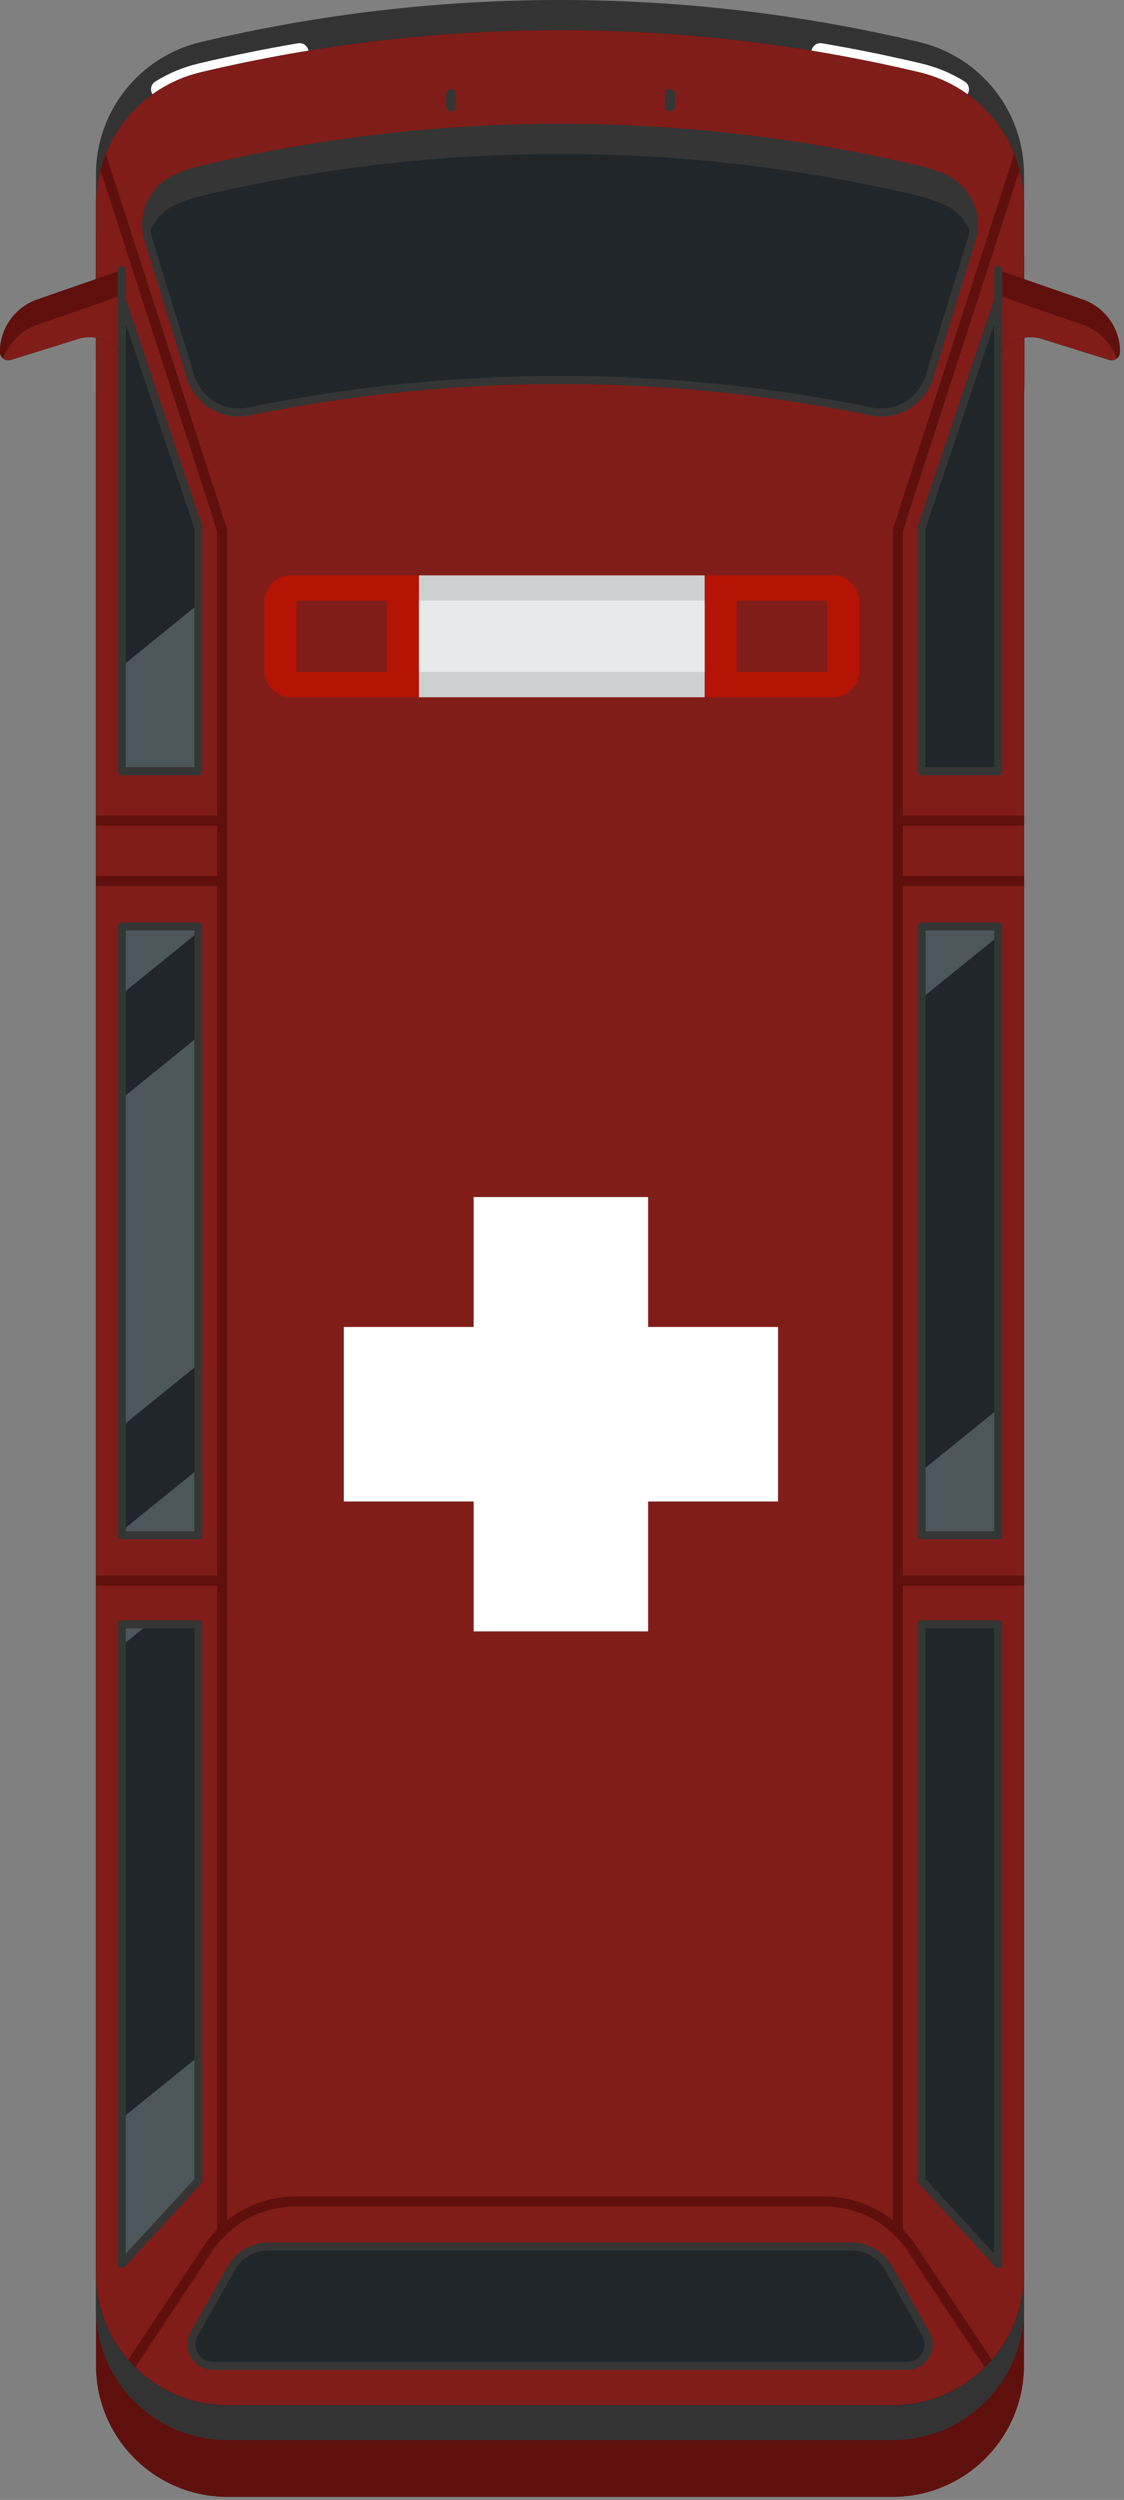 <?xml version="1.0" encoding="UTF-8"?>
<svg width="170px" height="378px" viewBox="0 0 170 378" version="1.1" xmlns="http://www.w3.org/2000/svg" xmlns:xlink="http://www.w3.org/1999/xlink">
    <rect x="0" y="0" width="170" height="378" fill="#808080" stroke="none"/>
    <g id="Page-1" stroke="none" stroke-width="1" fill="none" fill-rule="evenodd">
        <g id="als-device-malfunctioning-(1)" fill-rule="nonzero">
            <path d="M154.878,59.656 C154.959,59.885 154.959,51.649 154.878,34.949 C154.878,25.424 148.325,17.162 139.057,14.96 C103.318,6.468 66.076,6.468 30.337,14.96 C21.069,17.162 14.516,25.424 14.516,34.949 L14.516,50.793 L15,51 C15.667,56.333 15.505,59.219 14.516,59.657 L14.516,357.659 C14.516,368.641 23.422,377.546 34.404,377.546 L134.99,377.546 C145.971,377.546 154.877,368.641 154.877,357.659 L154.878,59.656 Z" id="Path" fill="#5F100D"></path>
            <path d="M30.337,6.37 C21.069,8.571 14.517,16.833 14.517,26.358 L14.517,54.48 L154.877,54.48 L154.877,26.358 C154.877,16.833 148.325,8.571 139.057,6.369 C103.318,-2.123 66.076,-2.123 30.337,6.369" id="Path" fill="#333333"></path>
            <path d="M24.215,14.865 C23.755,14.865 23.309,14.635 23.048,14.218 C22.649,13.575 22.844,12.729 23.488,12.328 C25.503,11.074 27.698,10.158 30.02,9.607 C34.982,8.428 40.04,7.398 45.068,6.544 C45.815,6.416 46.521,6.919 46.649,7.666 C46.777,8.413 46.276,9.121 45.529,9.248 C40.562,10.093 35.555,11.111 30.654,12.276 C28.624,12.759 26.7,13.56 24.936,14.658 C24.711,14.798 24.46,14.865 24.215,14.865 M145.18,14.865 C144.934,14.865 144.683,14.798 144.458,14.658 C142.694,13.56 140.77,12.758 138.74,12.276 C133.84,11.111 128.832,10.093 123.865,9.248 C123.119,9.121 122.617,8.413 122.745,7.666 C122.873,6.919 123.579,6.416 124.325,6.544 C129.354,7.398 134.413,8.428 139.375,9.607 C141.696,10.158 143.891,11.074 145.906,12.329 C146.55,12.729 146.745,13.575 146.346,14.219 C146.085,14.636 145.64,14.865 145.18,14.865" id="Shape" fill="#FFFFFF"></path>
            <path d="M14.516,315.48 L14.516,349.066 C14.516,360.048 23.422,368.953 34.404,368.953 L134.99,368.953 C145.971,368.953 154.877,360.048 154.877,349.066 L154.877,315.481 L14.516,315.481" id="Path" fill="#333333"></path>
            <g id="kwekxcoweb-link" transform="translate(14, 4)" fill="#000000">
                <path d="M120.99,359.67 L20.405,359.67 C9.423,359.67 0.517,350.764 0.517,339.782 L0.517,26.93 C0.517,17.405 7.07,9.143 16.338,6.941 C52.077,-1.551 89.319,-1.551 125.058,6.941 C134.326,9.143 140.878,17.405 140.878,26.931 L140.878,339.782 C140.878,350.764 131.973,359.67 120.992,359.67" id="kwekxcoweb"></path>
            </g>
            <g id="kwekxcoweb-link" transform="translate(14, 4)" fill="#801D19">
                <path d="M120.99,359.67 L20.405,359.67 C9.423,359.67 0.517,350.764 0.517,339.782 L0.517,26.93 C0.517,17.405 7.07,9.143 16.338,6.941 C52.077,-1.551 89.319,-1.551 125.058,6.941 C134.326,9.143 140.878,17.405 140.878,26.931 L140.878,339.782 C140.878,350.764 131.973,359.67 120.992,359.67" id="kwekxcoweb"></path>
            </g>
            <path d="M30.337,10.942 C23.324,12.607 17.872,17.742 15.632,24.267 L33.35,79.285 C67.247,71.699 102.413,71.72 136.3,79.344 L137.957,73.73 L153.917,24.731 C151.778,17.986 146.233,12.647 139.057,10.941 C103.318,2.449 66.076,2.449 30.337,10.941" id="Path" fill="#801D19"></path>
            <path d="M150.97,45.29 L139.39,79.733 L139.39,116.613 L150.97,116.613 L150.97,45.29 Z M139.39,232.137 L150.97,232.137 L150.97,140.087 L139.39,140.087 L139.39,232.137 Z M150.97,245.599 L139.39,245.599 L139.39,329.731 L150.97,342.33 L150.97,245.6 L150.97,245.599 Z M18.424,116.614 L30.004,116.614 L30.004,79.734 L18.425,45.29 L18.425,116.614 L18.424,116.614 Z M18.424,232.137 L30.004,232.137 L30.004,140.087 L18.424,140.087 L18.424,232.137 Z M18.424,245.599 L30.004,245.599 L30.004,329.731 L18.424,342.33 L18.424,245.6 L18.424,245.599 Z" id="Shape" fill="#202629"></path>
            <path d="M139.389,150.941 L139.389,140.087 L150.97,140.087 L150.97,141.565 L139.389,150.941 M150.97,232.137 L139.389,232.137 L139.389,222.413 L150.97,213.037 L150.97,232.137" id="Shape" fill="#4D565A"></path>
            <polyline id="Path" fill="#202629" points="143.405 334.094 139.389 329.731 139.389 287.773 150.97 278.397 150.97 327.972 143.405 334.094"></polyline>
            <path d="M18.424,248.837 L18.424,245.599 L22.424,245.599 L18.424,248.837 M30.005,232.137 L18.424,232.137 L18.424,231.477 L30.005,222.101 L30.005,232.137" id="Shape" fill="#4D565A"></path>
            <polyline id="Path" fill="#202629" points="139.389 271.988 139.389 245.599 150.97 245.599 150.97 262.612 139.389 271.988"></polyline>
            <path d="M18.424,342.33 L18.424,320.314 L30.005,310.939 L30.005,329.731 L18.424,342.33 M18.424,215.671 L18.424,166.097 L30.005,156.721 L30.005,206.296 L18.424,215.671 M18.424,150.312 L18.424,140.087 L30.005,140.087 L30.005,140.941 L18.424,150.312 M30.005,116.614 L18.424,116.614 L18.424,100.739 L30.005,91.365 L30.005,116.614" id="Shape" fill="#4D565A"></path>
            <polyline id="Path" fill="#FFEC8E" points="139.389 79.733 144.719 63.882 139.389 79.733"></polyline>
            <path d="M140.817,116.614 L139.389,116.614 L139.389,79.733 L144.719,63.882 L150.97,58.822 L150.97,108.396 L140.817,116.614 M128.73,339.363 L40.47,339.363 C38.163,339.363 36.04,340.606 34.905,342.606 L29.284,352.55 C28.056,354.719 29.621,357.404 32.117,357.404 L137.083,357.404 C139.579,357.404 141.144,354.719 139.917,352.55 L134.295,342.606 C133.16,340.606 131.037,339.363 128.73,339.363 M84.598,19 C102.843,19 121.088,21.123 138.96,25.37 C140.27,25.68 141.528,26.114 142.72,26.656 C146.228,28.249 147.993,32.212 146.858,35.893 L140.484,56.617 C139.324,60.382 135.502,62.674 131.646,61.887 C116.121,58.717 100.362,57.129 84.598,57.129 C68.838,57.129 53.078,58.717 37.555,61.886 C33.698,62.674 29.877,60.382 28.716,56.617 L22.343,35.893 C21.207,32.213 22.972,28.248 26.481,26.656 C27.673,26.114 28.931,25.681 30.241,25.369 C48.111,21.123 66.356,19 84.597,19" id="Shape" fill="#202629"></path>
            <polygon id="Path" fill="#FFFFFF" points="117.672 200.645 117.672 227.034 98.027 227.034 98.027 246.672 71.639 246.672 71.639 227.034 52 227.034 52 200.645 71.639 200.645 71.639 181 98.027 181 98.027 200.645"></polygon>
            <g id="Group" transform="translate(40, 87)">
                <path d="M23.361,18.426 L3.997,18.426 C1.789,18.426 0,16.636 0,14.429 L0,3.997 C0,1.789 1.79,0 3.997,0 L23.36,0 L23.36,18.426" id="Path" fill="#B51304"></path>
                <polygon id="Path" fill="#CDCFD1" points="23.361 18.426 66.593 18.426 66.593 0 23.361 0"></polygon>
                <polygon id="Path" fill="#E8E9EA" points="23.361 14.608 66.593 14.608 66.593 3.817 23.361 3.817"></polygon>
                <polygon id="Path" fill="#801D19" points="4.84 14.608 18.521 14.608 18.521 3.817 4.84 3.817"></polygon>
                <path d="M85.958,18.426 L66.593,18.426 L66.593,0 L85.958,0 C88.165,0 89.953,1.79 89.953,3.997 L89.953,14.429 C89.953,16.636 88.165,18.426 85.958,18.426" id="Path" fill="#B51304"></path>
                <polygon id="Path" fill="#801D19" points="71.434 14.608 85.112 14.608 85.112 3.817 71.434 3.817"></polygon>
            </g>
            <polyline id="Path" fill="#FFED98" points="32.45 347.445 32.45 347.445 35.002 342.928 32.45 347.445"></polyline>
            <path d="M59.314,357.726 L40.772,357.726 L32.45,347.445 L35.002,342.928 C36.138,340.928 38.26,339.685 40.567,339.685 L44.716,339.685 L59.314,357.725" id="Path" fill="#202629"></path>
            <polyline id="Path" fill="#FFED98" points="135.251 344.452 135.251 344.452 134.392 342.928 135.251 344.452"></polyline>
            <path d="M135.251,344.452 L132.151,340.622 C132.996,341.132 133.722,341.844 134.259,342.708 C134.269,342.723 134.274,342.738 134.285,342.748 C134.285,342.754 134.29,342.754 134.29,342.759 C134.3,342.769 134.305,342.785 134.31,342.795 C134.315,342.8 134.32,342.805 134.32,342.81 L134.336,342.841 C134.346,342.846 134.351,342.856 134.356,342.867 C134.356,342.872 134.361,342.877 134.366,342.882 C134.372,342.897 134.382,342.912 134.392,342.928 L135.252,344.452" id="Path" fill="#A5D0DC"></path>
            <path d="M129.139,357.726 L76.193,357.726 L61.595,339.685 L114.536,339.685 L129.139,357.726 M30.337,25.69 C29.027,26.002 27.769,26.436 26.577,26.977 C25.81,27.327 25.13,27.796 24.537,28.345 C25.13,28.895 25.81,29.363 26.577,29.712 C27.769,30.253 29.027,30.687 30.337,30.999 C48.209,35.245 66.454,37.369 84.695,37.369 C102.94,37.369 121.185,35.245 139.057,30.999 C140.367,30.687 141.625,30.253 142.817,29.712 C143.584,29.363 144.264,28.895 144.857,28.345 C144.264,27.795 143.584,27.327 142.817,26.977 C141.625,26.437 140.367,26.002 139.057,25.691 C121.185,21.445 102.94,19.321 84.695,19.321 C66.455,19.321 48.209,21.445 30.337,25.691" id="Shape" fill="#202629"></path>
            <path d="M19.033,246.213 L19.033,340.764 L29.396,329.491 L29.396,246.213 L19.033,246.213 L19.033,246.213 Z M18.424,342.938 C18.348,342.938 18.271,342.923 18.199,342.898 C17.969,342.805 17.811,342.58 17.811,342.33 L17.811,245.6 C17.811,245.267 18.087,244.99 18.424,244.99 L30.004,244.99 C30.342,244.99 30.614,245.267 30.614,245.6 L30.614,329.731 C30.614,329.88 30.557,330.028 30.454,330.141 L18.87,342.738 C18.753,342.866 18.589,342.938 18.425,342.938 L18.424,342.938 Z M19.033,231.528 L29.396,231.528 L29.396,140.695 L19.033,140.695 L19.033,231.528 Z M30.005,232.75 L18.425,232.75 C18.087,232.75 17.811,232.474 17.811,232.137 L17.811,140.087 C17.811,139.749 18.087,139.478 18.424,139.478 L30.004,139.478 C30.342,139.478 30.614,139.749 30.614,140.087 L30.614,232.137 C30.614,232.474 30.342,232.75 30.004,232.75 L30.005,232.75 Z M19.033,116.005 L29.396,116.005 L29.396,79.833 L19.033,49.015 L19.033,116.005 Z M30.005,117.223 L18.425,117.223 C18.087,117.223 17.811,116.951 17.811,116.613 L17.811,45.29 C17.811,44.99 18.031,44.736 18.322,44.688 C18.619,44.64 18.905,44.812 19.002,45.095 L30.582,79.539 C30.603,79.602 30.613,79.667 30.613,79.733 L30.613,116.613 C30.613,116.951 30.343,117.223 30.005,117.223 L30.005,117.223 Z M139.998,329.49 L150.361,340.764 L150.361,246.214 L139.998,246.214 L139.998,329.491 L139.998,329.49 Z M150.97,342.938 C150.806,342.938 150.642,342.867 150.525,342.738 L138.939,330.14 C138.837,330.028 138.781,329.88 138.781,329.731 L138.781,245.6 C138.781,245.268 139.051,244.992 139.389,244.992 L150.969,244.992 C151.307,244.992 151.584,245.268 151.584,245.6 L151.584,342.33 C151.584,342.581 151.425,342.806 151.194,342.898 C151.124,342.924 151.047,342.939 150.97,342.939 L150.97,342.938 Z M139.998,231.528 L150.361,231.528 L150.361,140.695 L139.998,140.695 L139.998,231.528 Z M150.97,232.75 L139.39,232.75 C139.052,232.75 138.78,232.474 138.78,232.137 L138.78,140.087 C138.78,139.749 139.052,139.478 139.39,139.478 L150.97,139.478 C151.307,139.478 151.584,139.749 151.584,140.087 L151.584,232.137 C151.584,232.474 151.307,232.75 150.97,232.75 Z M139.998,116.005 L150.361,116.005 L150.361,49.015 L139.998,79.833 L139.998,116.005 Z M150.97,117.223 L139.39,117.223 C139.052,117.223 138.78,116.951 138.78,116.613 L138.78,79.733 C138.78,79.667 138.791,79.602 138.811,79.539 L150.391,45.095 C150.489,44.812 150.775,44.64 151.072,44.688 C151.364,44.736 151.584,44.991 151.584,45.29 L151.584,116.614 C151.584,116.951 151.307,117.223 150.97,117.223 Z" id="Shape" fill="#353535"></path>
            <path d="M15.995,23.282 C15.678,24.077 15.406,24.895 15.186,25.733 L32.838,80.31 L32.838,123.319 L14.516,123.319 L14.516,124.843 L32.838,124.843 L32.838,132.464 L14.516,132.464 L14.516,133.989 L32.838,133.989 L32.838,238.233 L14.516,238.233 L14.516,239.757 L32.838,239.757 L32.838,337.096 C32.097,337.848 31.422,338.676 30.828,339.572 L19.381,356.8 C19.724,357.194 20.076,357.577 20.45,357.946 L32.097,340.416 C34.915,336.171 39.641,333.639 44.736,333.639 L124.658,333.639 C129.753,333.639 134.479,336.171 137.298,340.416 L148.944,357.946 C149.318,357.577 149.671,357.194 150.014,356.8 L138.566,339.573 C137.973,338.677 137.297,337.849 136.556,337.097 L136.556,239.758 L154.878,239.758 L154.878,238.234 L136.556,238.234 L136.556,133.99 L154.878,133.99 L154.878,132.465 L136.556,132.465 L136.556,124.844 L154.878,124.844 L154.878,123.32 L136.556,123.32 L136.556,80.31 L154.208,25.732 C153.988,24.895 153.717,24.077 153.399,23.282 L135.067,79.956 L135.031,80.07 L135.031,335.726 C132.121,333.419 128.489,332.115 124.658,332.115 L44.736,332.115 C40.905,332.115 37.273,333.419 34.363,335.726 L34.363,80.07 L15.995,23.282" id="Path" fill="#5F100D"></path>
            <g id="n3prlvglid-link" transform="translate(150, 40)" fill="#000000">
                <path d="M0.97,13.672 L0.97,0.842 L13.768,5.298 C17.133,6.471 19.394,9.648 19.394,13.215 C19.394,14.099 18.509,14.711 17.681,14.399 L7.578,11.241 C5.078,10.46 2.366,11.458 0.97,13.671" id="n3prlvglid"></path>
            </g>
            <g id="n3prlvglid-link" transform="translate(150, 40)" fill="#801D19">
                <path d="M0.97,13.672 L0.97,0.842 L13.768,5.298 C17.133,6.471 19.394,9.648 19.394,13.215 C19.394,14.099 18.509,14.711 17.681,14.399 L7.578,11.241 C5.078,10.46 2.366,11.458 0.97,13.671" id="n3prlvglid"></path>
            </g>
            <path d="M150.97,44.652 L163.768,49.108 C166.213,49.96 168.064,51.868 168.903,54.213 C169.195,53.986 169.394,53.631 169.394,53.215 C169.394,49.648 167.134,46.471 163.768,45.298 L150.97,40.842 L150.97,44.652" id="Path" fill="#5F100D"></path>
            <path d="M150.97,54.281 C150.637,54.281 150.361,54.009 150.361,53.671 L150.361,40.843 C150.361,40.506 150.637,40.233 150.97,40.233 C151.307,40.233 151.584,40.506 151.584,40.843 L151.584,53.673 C151.584,54.01 151.307,54.283 150.97,54.283" id="Path" fill="#353535"></path>
            <g id="aa1j3pi37f-link" transform="translate(0, 40)" fill="#000000">
                <path d="M18.424,13.672 L18.424,0.842 L5.627,5.298 C2.26,6.47 0,9.648 0,13.215 C0,14.099 0.885,14.711 1.714,14.399 L11.816,11.241 C14.316,10.46 17.028,11.458 18.424,13.671" id="aa1j3pi37f"></path>
            </g>
            <g id="aa1j3pi37f-link" transform="translate(0, 40)" fill="#801D19">
                <path d="M18.424,13.672 L18.424,0.842 L5.627,5.298 C2.26,6.47 0,9.648 0,13.215 C0,14.099 0.885,14.711 1.714,14.399 L11.816,11.241 C14.316,10.46 17.028,11.458 18.424,13.671" id="aa1j3pi37f"></path>
            </g>
            <path d="M18.424,44.652 L5.627,49.108 C3.182,49.96 1.33,51.868 0.491,54.213 C0.199,53.986 0,53.631 0,53.215 C0,49.648 2.26,46.471 5.627,45.298 L18.424,40.842 L18.424,44.652" id="Path" fill="#5F100D"></path>
            <path d="M18.424,54.281 C18.087,54.281 17.811,54.009 17.811,53.671 L17.811,40.843 C17.811,40.506 18.087,40.233 18.424,40.233 C18.757,40.233 19.033,40.506 19.033,40.843 L19.033,53.673 C19.033,54.01 18.757,54.283 18.424,54.283" id="Path" fill="#353535"></path>
            <path d="M138.852,59.925 C139.625,59.097 140.228,58.086 140.582,56.939 L143.548,47.292 L140.581,56.939 C140.228,58.086 139.625,59.097 138.852,59.925" id="Path" fill="#FFD898"></path>
            <path d="M115.349,35.362 L102.945,20.036 C109.83,20.572 116.699,21.413 123.528,22.556 L131.681,32.626 C130.055,32.959 128.423,33.273 126.791,33.569 C124.587,33.972 122.371,34.341 120.157,34.679 C118.556,34.923 116.955,35.151 115.349,35.362" id="Path" fill="#202629"></path>
            <path d="M36.133,62.362 C36.633,62.362 37.145,62.312 37.652,62.208 C41.35,61.453 45.063,60.788 48.782,60.212 L48.787,60.215 C45.063,60.791 41.35,61.453 37.652,62.208 C37.145,62.312 36.634,62.362 36.132,62.362 M28.885,57.161 C28.859,57.087 28.838,57.014 28.813,56.939 L22.44,36.215 L28.813,56.939 C28.838,57.014 28.859,57.087 28.885,57.161" id="Shape" fill="#FFD898"></path>
            <path d="M36.127,62.362 L36.107,62.362 C32.895,62.354 29.954,60.295 28.885,57.161 C28.859,57.087 28.838,57.014 28.813,56.939 L22.44,36.215 L22.424,36.163 C22.419,36.158 22.419,36.153 22.419,36.148 L22.404,36.108 L22.404,36.095 L22.374,35.987 C22.374,35.984 22.368,35.982 22.368,35.979 C22.363,35.962 22.358,35.945 22.358,35.928 C22.353,35.927 22.353,35.926 22.353,35.924 C21.723,33.549 22.281,31.088 23.718,29.242 L48.782,60.212 C45.063,60.788 41.35,61.453 37.652,62.208 C37.145,62.312 36.634,62.362 36.132,62.362 L36.127,62.362" id="Path" fill="#202629"></path>
            <path d="M118.305,59.872 C108.075,58.393 97.768,57.59 87.457,57.467 C97.768,57.589 108.07,58.389 118.3,59.867 L118.305,59.872 M64.132,58.353 C70.055,57.833 75.994,57.537 81.932,57.467 C75.994,57.537 70.055,57.833 64.132,58.353 M83.692,19.324 L83.794,19.324 L83.692,19.324 M83.891,19.323 L84,19.323 L83.892,19.323 M84.09,19.323 L84.209,19.323 L84.091,19.323 M84.296,19.322 L84.423,19.322 L84.296,19.322 M84.495,19.322 L84.695,19.322 L84.495,19.322" id="Shape" fill="#FFD898"></path>
            <path d="M84.695,37.368 C71.191,37.368 57.682,36.204 44.327,33.877 L36.577,24.301 C51.637,21.153 66.925,19.496 82.229,19.335 L82.249,19.335 L82.419,19.333 L82.444,19.333 L82.608,19.331 L82.648,19.331 L82.808,19.329 L82.818,19.329 L83.303,19.326 L83.39,19.326 L83.492,19.325 L83.59,19.325 L83.692,19.324 L83.891,19.324 L83.999,19.323 L84.423,19.323 L84.495,19.322 L84.695,19.322 C84.96,19.322 85.226,19.327 85.492,19.328 L99.707,36.889 C94.71,37.209 89.702,37.369 84.695,37.369" id="Path" fill="#202629"></path>
            <path d="M84.695,56.841 C100.5,56.841 116.367,58.446 131.86,61.611 C135.425,62.338 138.924,60.253 139.998,56.76 L146.371,36.036 C147.415,32.648 145.778,28.992 142.566,27.532 C141.395,27.002 140.166,26.582 138.914,26.284 C121.174,22.069 102.934,19.931 84.694,19.931 C66.459,19.931 48.219,22.069 30.48,26.284 C29.227,26.582 28,27.002 26.828,27.532 C23.616,28.992 21.979,32.648 23.023,36.035 L29.396,56.76 C30.47,60.253 33.969,62.34 37.534,61.61 C53.027,58.446 68.894,56.841 84.694,56.841 L84.695,56.841 Z M133.287,62.975 C132.735,62.975 132.177,62.92 131.62,62.805 C116.203,59.657 100.418,58.061 84.695,58.061 C68.976,58.061 53.191,59.657 37.775,62.805 C33.595,63.659 29.493,61.215 28.23,57.119 L21.856,36.395 C20.634,32.422 22.557,28.135 26.327,26.422 C27.565,25.859 28.869,25.414 30.199,25.098 C48.03,20.861 66.367,18.712 84.695,18.712 C103.027,18.712 121.365,20.861 139.195,25.098 C140.525,25.414 141.829,25.859 143.067,26.422 C146.842,28.135 148.76,32.422 147.537,36.395 L141.164,57.119 C140.07,60.666 136.847,62.975 133.287,62.975 L133.287,62.975 Z M40.567,340.294 C38.485,340.294 36.557,341.419 35.534,343.23 L29.913,353.168 C29.443,353.997 29.447,354.984 29.928,355.802 C30.408,356.626 31.263,357.117 32.214,357.117 L137.18,357.117 C138.131,357.117 138.985,356.626 139.466,355.802 C139.947,354.984 139.952,353.997 139.481,353.168 L133.861,343.23 C132.837,341.419 130.909,340.294 128.827,340.294 L40.567,340.294 Z M137.18,358.334 L32.214,358.334 C30.824,358.334 29.575,357.618 28.874,356.416 C28.174,355.219 28.164,353.782 28.849,352.57 L34.47,342.631 C35.713,340.437 38.046,339.076 40.567,339.076 L128.827,339.076 C131.349,339.076 133.681,340.437 134.924,342.631 L140.545,352.57 C141.231,353.782 141.221,355.22 140.52,356.416 C139.82,357.618 138.571,358.334 137.18,358.334 Z" id="Shape" fill="#353535"></path>
            <path d="M26.578,30.938 C27.769,30.398 29.028,29.963 30.338,29.652 C48.209,25.406 66.454,23.282 84.695,23.282 C102.94,23.282 121.185,25.406 139.057,29.652 C140.367,29.963 141.625,30.397 142.817,30.938 C144.965,31.914 146.453,33.781 147.031,35.926 C147.988,32.328 146.233,28.529 142.816,26.977 C141.625,26.437 140.366,26.003 139.056,25.691 C121.186,21.445 102.94,19.321 84.695,19.321 C66.455,19.321 48.209,21.445 30.337,25.691 C29.027,26.003 27.769,26.436 26.577,26.977 C23.161,28.529 21.407,32.328 22.363,35.927 C22.941,33.781 24.429,31.914 26.578,30.938 M101.334,16.825 C100.914,16.825 100.577,16.485 100.577,16.064 L100.577,14.234 C100.577,13.814 100.914,13.473 101.334,13.473 C101.758,13.473 102.101,13.813 102.101,14.235 L102.101,16.064 C102.101,16.484 101.758,16.825 101.334,16.825 M68.209,16.825 C67.789,16.825 67.447,16.485 67.447,16.064 L67.447,14.234 C67.447,13.814 67.789,13.473 68.209,13.473 C68.633,13.473 68.971,13.813 68.971,14.235 L68.971,16.064 C68.971,16.484 68.633,16.825 68.209,16.825" id="Shape" fill="#353535"></path>
        </g>
    </g>
</svg>
